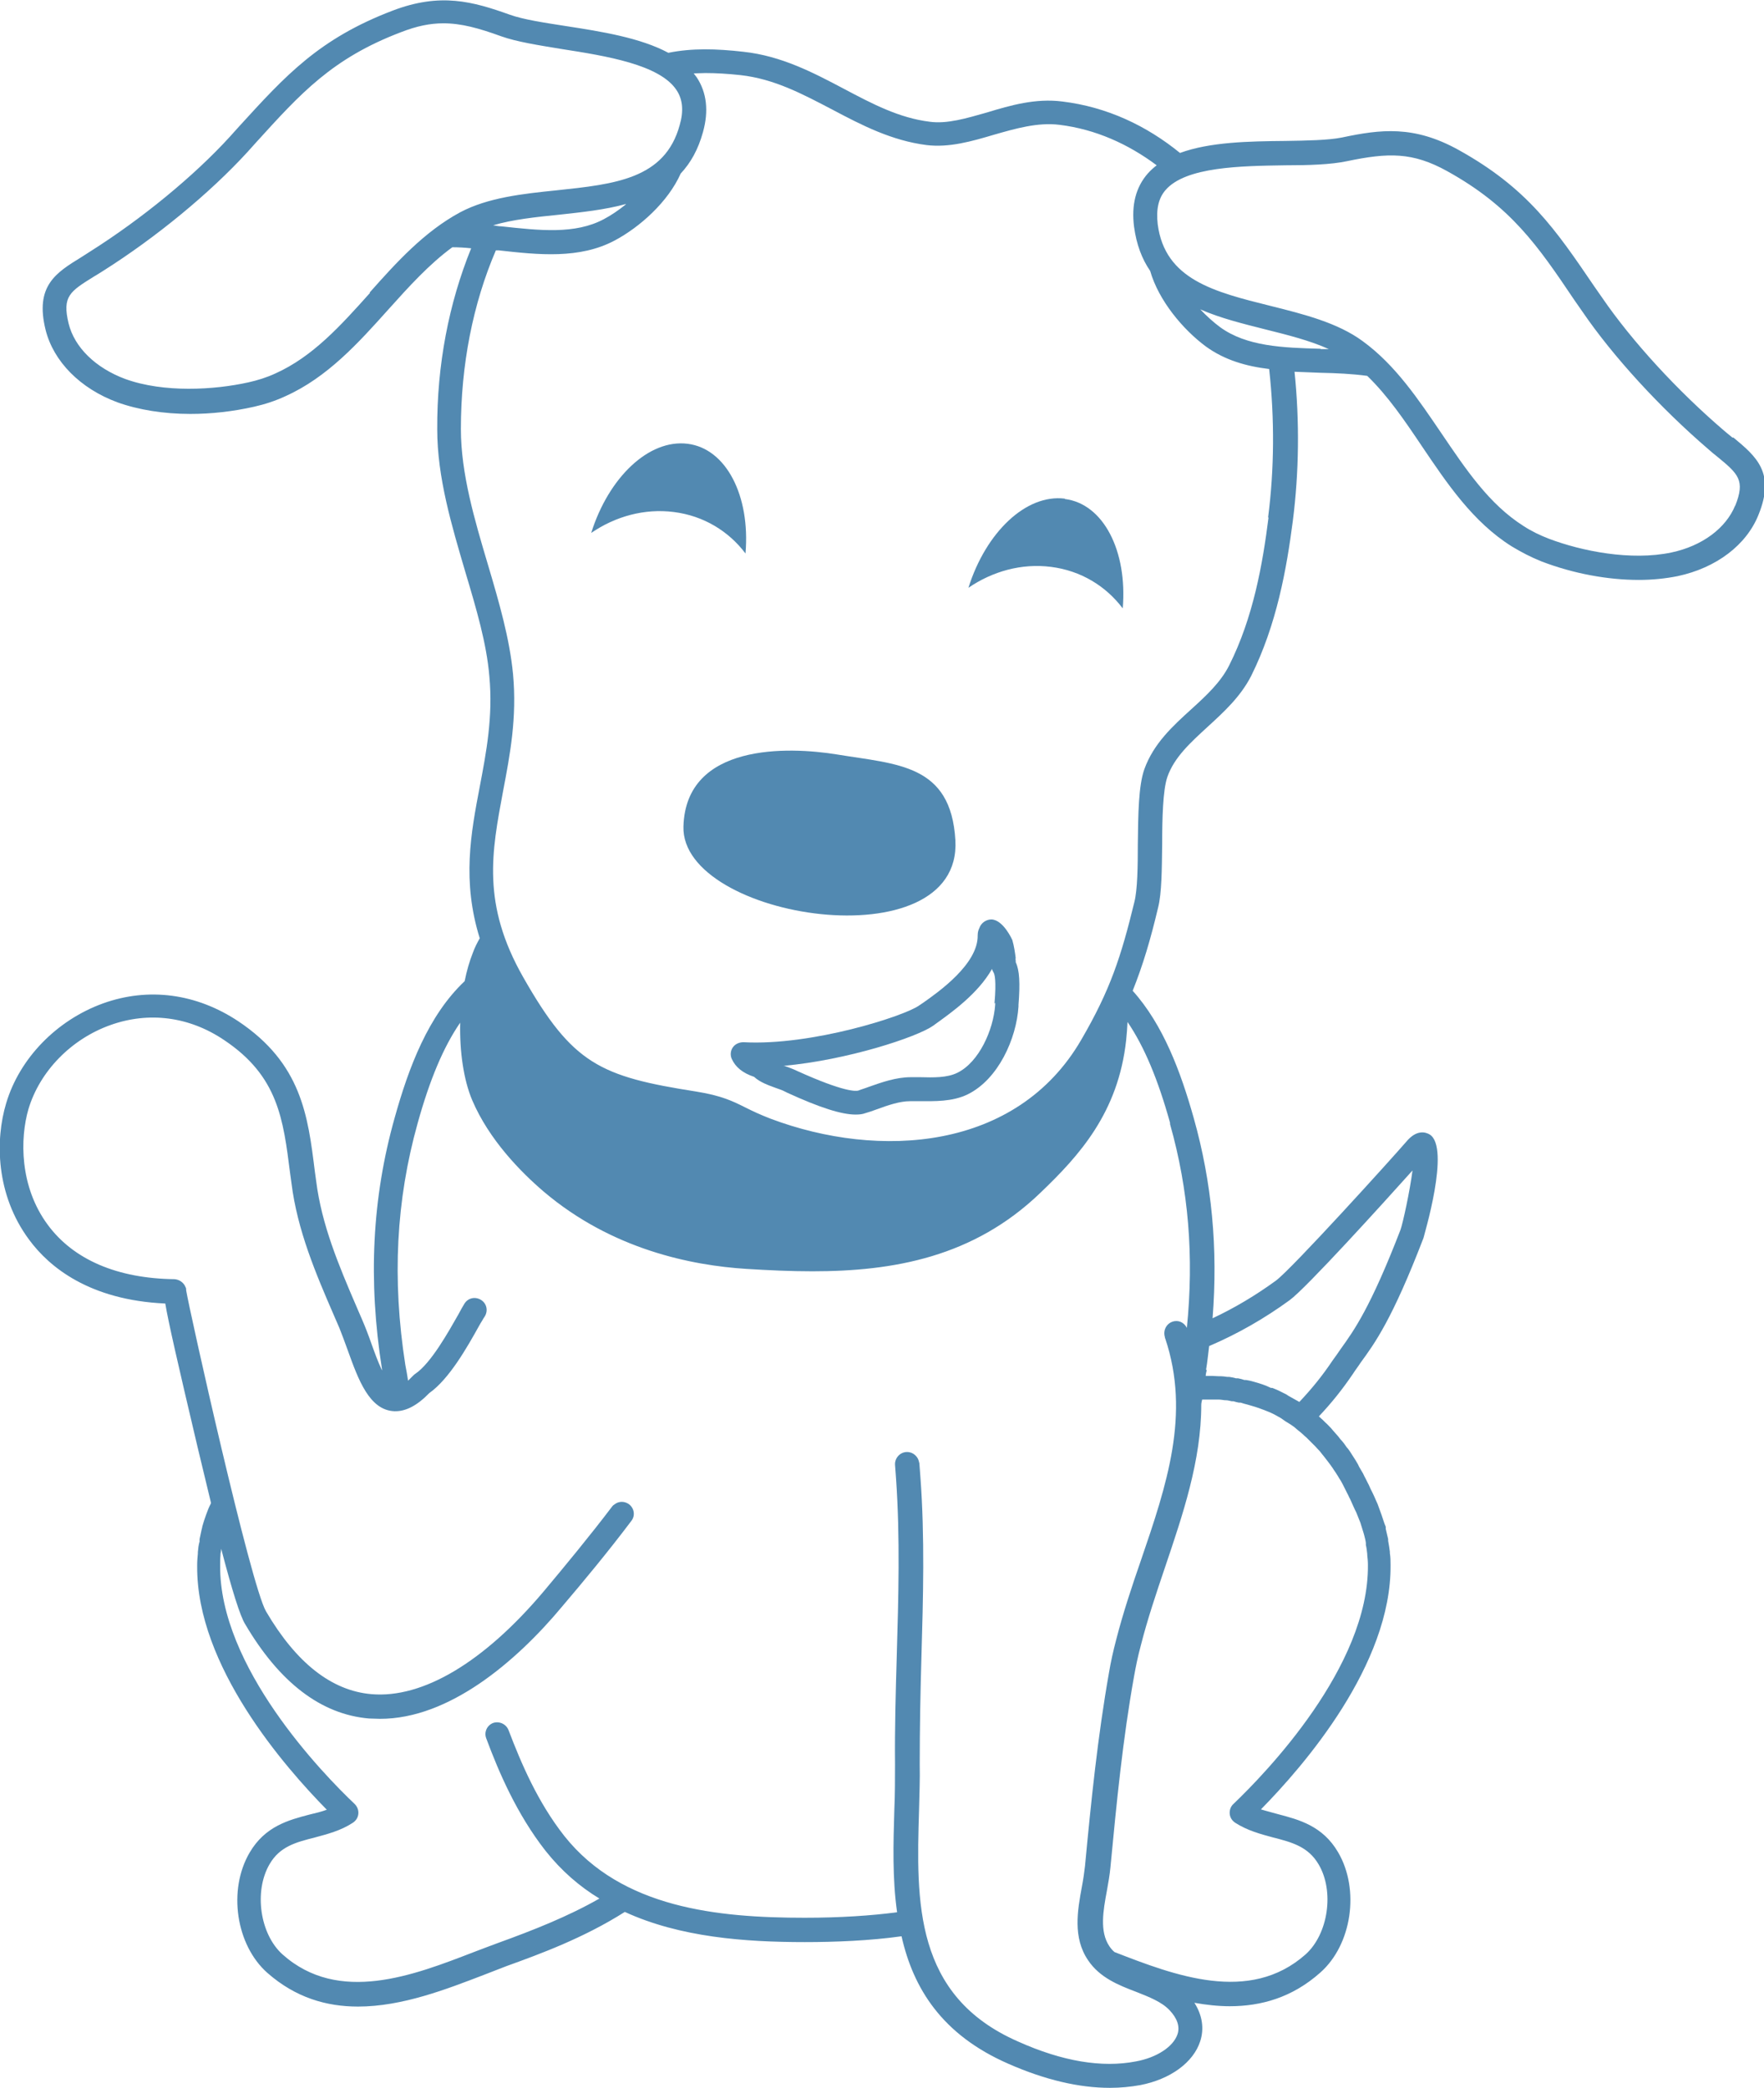 <?xml version="1.0" encoding="UTF-8"?><svg id="Layer_2" xmlns="http://www.w3.org/2000/svg" viewBox="0 0 51.44 60.89"><defs><style>.cls-1{fill:#5289b1;stroke-width:0px;}</style></defs><g id="Design"><path class="cls-1" d="M27.86,24.5c-.13-2.22-1.69-2.21-3.45-2.5-1.41-.23-4.41-.34-4.48,2.1-.08,2.71,8.13,3.97,7.93.4Z"/><path class="cls-1" d="M50.52,12.76c-.07-.06-.15-.12-.23-.19-1.37-1.17-2.7-2.62-3.57-3.89l-.23-.33c-1.13-1.66-1.94-2.86-3.96-3.98-1.3-.72-2.27-.6-3.4-.36-.4.08-1.02.09-1.66.1-1.05.01-2.19.03-3.06.35-.97-.79-2.12-1.34-3.43-1.5-.78-.1-1.51.11-2.2.32-.6.17-1.16.34-1.67.27-.89-.11-1.67-.52-2.5-.96-.89-.47-1.82-.96-2.93-1.08-.79-.09-1.5-.11-2.19.03-.82-.44-1.95-.62-2.99-.78-.64-.1-1.24-.19-1.63-.33-1.09-.39-2.03-.65-3.42-.12-2.15.82-3.12,1.89-4.48,3.38l-.27.3c-1.04,1.14-2.56,2.39-4.08,3.35-.09.06-.17.11-.25.16-.73.45-1.36.83-1.04,2.12.23.92,1.01,1.71,2.09,2.11.61.22,1.35.34,2.13.34.61,0,1.24-.07,1.86-.21.31-.07.62-.17.92-.31h0c1.22-.55,2.12-1.55,2.99-2.52.61-.68,1.2-1.33,1.87-1.82.18,0,.36.01.55.03-.65,1.6-1,3.4-.99,5.28,0,1.4.42,2.8.82,4.16.32,1.07.62,2.08.7,3.04.11,1.18-.09,2.22-.28,3.22-.26,1.36-.52,2.75,0,4.42-.08.14-.15.28-.2.42-.1.25-.18.53-.24.83-1.06,1-1.63,2.51-2.04,3.98-.66,2.34-.78,4.74-.37,7.34,0,0,0,.02,0,.03-.12-.25-.23-.56-.32-.81-.08-.23-.17-.46-.26-.67l-.16-.37c-.53-1.23-1.02-2.4-1.18-3.67l-.04-.29c-.2-1.62-.39-3.14-2.23-4.37-1.22-.81-2.62-1-3.95-.52-1.35.49-2.43,1.6-2.82,2.91-.32,1.06-.31,2.66.67,3.98.59.8,1.76,1.76,3.97,1.86.09.54.35,1.68.94,4.18.14.59.27,1.13.39,1.62v.03c-.06.11-.1.22-.14.33-.04.11-.08.23-.11.34,0,.02-.01.05-.02.09-.02.09-.04.18-.06.28v.07c-.03.1-.04.2-.05.31v.04c-.01.11-.02.22-.02.33,0,0,0,.02,0,.02,0,0,0,.01,0,.02-.02,2.91,2.55,5.85,3.78,7.1-.16.06-.33.1-.5.14-.61.16-1.3.34-1.75,1.11-.64,1.09-.4,2.7.52,3.51.82.72,1.72.98,2.64.98,1.29,0,2.59-.51,3.66-.92.23-.09.46-.18.67-.26,1-.36,2.27-.83,3.45-1.58,1.61.74,3.5.88,5.25.88.88,0,1.89-.04,2.82-.17.34,1.51,1.17,2.87,3.12,3.72,1.07.47,2.06.7,2.96.7.3,0,.6-.03.88-.08.88-.17,1.55-.66,1.75-1.28.12-.37.06-.76-.17-1.12.34.06.69.1,1.03.1.91,0,1.82-.25,2.64-.98.92-.81,1.16-2.42.52-3.51-.45-.77-1.14-.95-1.75-1.11-.17-.05-.34-.09-.5-.14,1.23-1.25,3.81-4.21,3.78-7.13,0-.11,0-.22-.02-.34v-.04c-.01-.1-.03-.2-.05-.32v-.05c-.02-.09-.04-.18-.07-.3v-.06c-.05-.11-.08-.23-.12-.34-.04-.11-.08-.22-.12-.33l-.05-.11c-.03-.07-.06-.14-.09-.2l-.06-.12c-.03-.06-.05-.12-.08-.17l-.07-.14s-.05-.09-.07-.14c-.02-.04-.05-.08-.07-.12-.03-.05-.06-.1-.08-.15l-.07-.12s-.06-.09-.09-.14l-.07-.11s-.06-.09-.1-.13l-.07-.1s-.06-.08-.11-.13l-.07-.09c-.05-.06-.1-.11-.15-.17l-.05-.06c-.06-.06-.11-.12-.17-.17l-.07-.07s-.08-.07-.12-.11c.36-.38.69-.79,1-1.25.07-.11.15-.21.22-.32.41-.56.92-1.26,1.83-3.63,0-.03.8-2.64.18-3.02-.12-.07-.38-.15-.68.21-.44.51-3.33,3.7-3.8,4.05-.59.43-1.21.8-1.85,1.1.16-2.04-.02-3.96-.55-5.84-.38-1.35-.89-2.72-1.78-3.71.3-.75.52-1.49.74-2.42.11-.43.11-1.12.12-1.85,0-.74.02-1.58.15-1.96.2-.58.68-1.01,1.18-1.47.47-.43.95-.87,1.26-1.47.75-1.5,1.04-3.14,1.22-4.53.18-1.41.2-2.9.05-4.35.25.01.5.02.76.03.46.01.92.03,1.36.09.6.58,1.09,1.3,1.6,2.06.73,1.08,1.48,2.2,2.61,2.91.28.17.57.32.87.44.94.36,1.94.54,2.84.54.4,0,.78-.04,1.13-.11,1.13-.24,2.01-.91,2.36-1.79.5-1.23-.07-1.7-.73-2.25ZM10.79,8.54c-.86.96-1.67,1.86-2.76,2.35-.26.12-.52.2-.79.26-.99.22-2.46.31-3.59-.1-.86-.32-1.48-.92-1.65-1.62-.19-.79.04-.93.73-1.36.08-.05.17-.1.26-.16,1.57-.99,3.14-2.29,4.22-3.47l.27-.3c1.29-1.42,2.21-2.44,4.21-3.2.46-.18.85-.26,1.24-.26.52,0,1.03.14,1.69.38.45.16,1.09.26,1.76.37,1.28.2,2.86.45,3.35,1.2.18.27.21.61.09,1.02-.43,1.57-1.89,1.72-3.59,1.9-.98.1-2,.21-2.81.64-1.04.56-1.86,1.46-2.64,2.34ZM18.25,5.96c-.21.17-.43.32-.64.43-.84.45-1.88.33-2.99.21-.08,0-.16-.02-.24-.03.57-.17,1.24-.24,1.93-.31.64-.07,1.32-.14,1.94-.31ZM35.17,39.94c.04-.23.06-.46.09-.69.82-.35,1.61-.8,2.35-1.34.49-.36,2.71-2.81,3.58-3.78-.08.62-.28,1.53-.35,1.73-.88,2.28-1.36,2.94-1.74,3.47-.08.12-.16.23-.24.34-.3.45-.62.84-.97,1.21-.02-.01-.05-.03-.07-.04l-.09-.05s-.09-.05-.16-.09l-.06-.04s-.1-.05-.16-.08l-.06-.03c-.06-.03-.12-.05-.19-.08h-.04c-.16-.08-.32-.13-.5-.18-.07-.02-.15-.04-.22-.05h-.05c-.06-.02-.13-.04-.19-.05h-.06c-.06-.02-.13-.03-.19-.04h-.06c-.07-.01-.13-.02-.19-.02h-.06c-.07,0-.14-.01-.2-.01h-.05s-.09,0-.13,0c0-.06.02-.11.03-.17ZM35.03,40.81s.02,0,.03,0c.07,0,.14,0,.21,0h.03c.06,0,.12,0,.18,0h.05c.06,0,.11.01.19.02h.03c.06,0,.11.02.17.03h.05c.06.02.11.03.16.04h.05c.06.02.13.04.21.06.14.04.28.08.43.14,0,0,.03.01.03.01.05.02.1.04.15.06l.07.03s.08.04.12.06l.07.04s.08.04.12.07l.07.05s.07.05.11.07l.08.05s.07.05.1.07l.07.06s.07.06.11.09l.07.06s.07.07.11.1l.06.06c.05.05.1.1.15.15l.05.05s.08.09.13.14l.07.09s.06.07.08.1l.07.09s.06.08.09.12l.07.1s.05.08.08.12l.07.11s.05.09.08.13c.02.04.04.07.06.11l.13.26c.03.05.05.11.08.16l.05.11c.03.06.05.12.09.2l.04.08c.04.1.08.2.12.3.03.1.06.19.09.29l.02.07c.02.08.04.15.05.23v.06c.02.08.03.17.04.26v.03c.01.09.02.18.02.29h0c.03,2.97-2.99,6.08-3.92,6.97-.08.07-.12.18-.11.29.01.11.07.2.16.26.36.23.74.33,1.11.43.55.14,1.02.27,1.32.78.47.79.28,2.04-.38,2.63-1.64,1.45-3.82.61-5.57-.07-.06-.05-.11-.11-.15-.17-.29-.43-.18-1.04-.07-1.63.04-.22.08-.45.1-.66.18-1.89.36-3.74.69-5.58.05-.28.11-.58.2-.91.19-.75.45-1.52.7-2.26.52-1.54,1.06-3.12,1.06-4.75,0-.06.02-.11.03-.17ZM34.12,32.78c.54,1.91.7,3.86.49,5.94-.08-.16-.25-.24-.42-.18-.18.06-.28.26-.22.45,0,.01,0,.03.01.04.74,2.21.04,4.28-.71,6.47-.26.75-.52,1.53-.72,2.31-.09.34-.16.66-.21.96-.33,1.87-.52,3.73-.7,5.64-.02.18-.05.39-.09.6-.13.7-.27,1.49.18,2.15.34.51.9.73,1.4.92.38.15.74.29.97.53.23.24.31.48.24.7-.12.37-.61.69-1.22.8-.98.19-2.14,0-3.43-.58-3.04-1.33-2.97-4.08-2.89-6.74.01-.45.03-.91.02-1.35,0-1.04.02-2.1.05-3.12.05-1.72.1-3.5-.03-5.25l-.03-.4s-.02-.09-.04-.13c-.06-.12-.19-.21-.34-.2-.19.01-.34.18-.33.37l.03.41c.12,1.71.07,3.48.02,5.18-.03,1.03-.06,2.1-.05,3.15,0,.43,0,.86-.02,1.32-.03.98-.06,2,.08,2.99-.76.1-1.66.16-2.7.16-2.53,0-5.33-.28-7-2.38-.78-.99-1.26-2.12-1.63-3.09-.07-.18-.27-.27-.45-.21,0,0,0,0,0,0-.18.07-.27.27-.2.45.36.97.89,2.21,1.73,3.28.46.58.99,1.04,1.57,1.39-.91.52-1.92.92-2.97,1.3-.22.08-.45.17-.69.26-1.76.68-3.94,1.53-5.58.07-.66-.59-.84-1.84-.38-2.63.3-.52.77-.64,1.32-.78.37-.1.76-.2,1.11-.43.09-.06.15-.15.16-.26.01-.11-.03-.21-.11-.29-.93-.88-3.95-4-3.92-6.96h0c0-.1,0-.2.01-.29v-.04s.02-.1.02-.15c.32,1.22.55,1.96.7,2.2,1,1.7,2.21,2.63,3.61,2.75.11,0,.21.01.32.01,1.02,0,2-.42,2.89-1.02.93-.63,1.76-1.46,2.41-2.24.63-.74,1.36-1.62,2.03-2.51.12-.15.09-.37-.07-.49-.13-.09-.29-.09-.41,0-.03.02-.06.04-.08.07-.66.87-1.38,1.74-2,2.48-1.74,2.06-3.52,3.12-5.02,2.99-1.16-.1-2.19-.91-3.07-2.41-.45-.76-2.24-8.8-2.33-9.36,0-.04,0-.07-.02-.1-.05-.13-.18-.22-.32-.23-1.67-.02-2.95-.57-3.7-1.59-.82-1.11-.81-2.51-.56-3.37.33-1.1,1.24-2.04,2.39-2.45,1.12-.4,2.3-.25,3.32.44,1.57,1.05,1.72,2.3,1.92,3.88l.04.29c.17,1.37.71,2.64,1.24,3.86l.16.37c.08.2.16.42.24.64.31.86.63,1.75,1.36,1.78.33.01.66-.16,1.02-.53.58-.41,1.1-1.33,1.44-1.94.03-.06.07-.12.1-.17.03-.05.05-.09.08-.13.1-.17.05-.38-.12-.48-.17-.1-.38-.05-.48.12-.05.08-.11.19-.18.32-.28.49-.79,1.41-1.25,1.72-.02.01-.04.03-.06.05-.06.06-.1.1-.15.15-.02-.15-.05-.3-.08-.46-.39-2.5-.27-4.8.36-7.05.35-1.26.75-2.22,1.24-2.93-.02.84.1,1.67.35,2.26.49,1.15,1.41,2.09,2.09,2.67,1.98,1.68,4.3,2.15,5.91,2.25.64.04,1.28.07,1.92.07,2.36,0,4.7-.41,6.65-2.29,1.14-1.09,2.27-2.34,2.5-4.45.02-.18.03-.35.04-.53.49.72.89,1.68,1.24,2.94ZM36.99,15.1c-.17,1.34-.44,2.9-1.15,4.31-.25.49-.66.87-1.1,1.27-.54.49-1.1,1-1.37,1.75-.17.48-.18,1.31-.19,2.18,0,.66-.01,1.33-.1,1.69-.39,1.6-.7,2.56-1.55,4.02-1.88,3.24-5.9,3.49-9.06,2.3t0,0c-.31-.12-.52-.22-.72-.32-.38-.19-.7-.35-1.44-.47-2.81-.44-3.61-.8-5.05-3.33-1.22-2.14-.92-3.66-.59-5.43.2-1.05.41-2.14.29-3.42-.1-1.03-.4-2.07-.73-3.18-.39-1.31-.79-2.66-.79-3.96,0-1.87.35-3.65,1.02-5.21.03,0,.06,0,.08,0,1.16.13,2.36.26,3.39-.29.73-.39,1.55-1.12,1.92-1.95.29-.31.51-.7.65-1.21.17-.61.11-1.15-.18-1.59-.03-.04-.06-.08-.09-.12.11,0,.22-.01.34-.01.31,0,.65.02,1.02.06.99.11,1.81.55,2.69,1.01.85.45,1.72.9,2.74,1.03.66.08,1.32-.11,1.96-.3.63-.18,1.28-.37,1.92-.29,1.05.13,2,.56,2.83,1.18-.09.07-.18.15-.26.24-.35.4-.48.92-.4,1.55.07.52.23.94.47,1.29.25.87.96,1.71,1.62,2.2.55.4,1.18.58,1.85.66.16,1.44.15,2.93-.03,4.32ZM38.51,10.17c-1.11-.03-2.16-.07-2.93-.63-.19-.14-.39-.32-.58-.52.59.26,1.25.42,1.88.58.68.17,1.32.33,1.87.58-.08,0-.16,0-.24,0ZM50.6,14.74c-.27.66-.96,1.18-1.86,1.37-1.18.25-2.62-.04-3.57-.4-.26-.1-.51-.22-.74-.37-1.01-.64-1.68-1.65-2.4-2.71-.66-.97-1.33-1.98-2.29-2.68-.73-.54-1.73-.79-2.69-1.03-1.65-.41-3.08-.77-3.29-2.38-.05-.43.02-.76.23-1,.59-.68,2.2-.7,3.49-.72.68,0,1.33-.02,1.8-.12,1.2-.25,1.91-.27,2.92.29,1.86,1.03,2.64,2.17,3.71,3.76l.23.33c.9,1.32,2.28,2.82,3.69,4.03.08.07.16.14.24.2.62.51.83.69.53,1.44Z"/><path class="cls-1" d="M21.74,16.13c.14-1.67-.56-3.05-1.69-3.19-1.13-.14-2.3.98-2.81,2.6.7-.48,1.55-.72,2.41-.61.87.11,1.6.56,2.09,1.21Z"/><path class="cls-1" d="M31.05,14.54c-1.13-.14-2.3.98-2.81,2.6.7-.48,1.55-.72,2.41-.61.87.11,1.6.56,2.09,1.21.14-1.67-.56-3.05-1.69-3.19Z"/><path class="cls-1" d="M29.62,27.95c-.02-.17-.05-.37-.1-.54,0,0-.26-.59-.61-.6h0c-.15,0-.3.1-.35.25-.02.04-.05.11-.05.21.02.84-1.15,1.66-1.59,1.97l-.12.08c-.41.3-3.12,1.18-5.12,1.07-.12,0-.24.05-.31.15-.07.1-.08.23-.03.34.11.24.32.41.65.52.17.16.43.25.65.33.08.03.15.05.21.08l.1.05c.96.44,1.59.64,2,.64.11,0,.2-.01.28-.04.11-.03.22-.07.33-.11.33-.12.67-.24.98-.24.08,0,.17,0,.26,0,.45,0,.97.02,1.42-.2.89-.44,1.42-1.62,1.48-2.56v-.05c.05-.63.03-1.01-.08-1.24,0-.04,0-.07-.01-.11ZM29.02,29.24v.06c-.05.73-.47,1.67-1.1,1.98-.3.15-.7.14-1.09.13-.09,0-.18,0-.27,0-.43,0-.85.15-1.22.28-.1.04-.21.07-.31.11-.07.02-.41.05-1.78-.57l-.11-.05c-.08-.03-.17-.07-.27-.1,0,0-.02,0-.03,0,1.88-.17,3.9-.84,4.37-1.17l.11-.08c.4-.29,1.2-.85,1.61-1.58,0,.04.03.08.05.12.02.04.08.21.02.89Z"/></g></svg>